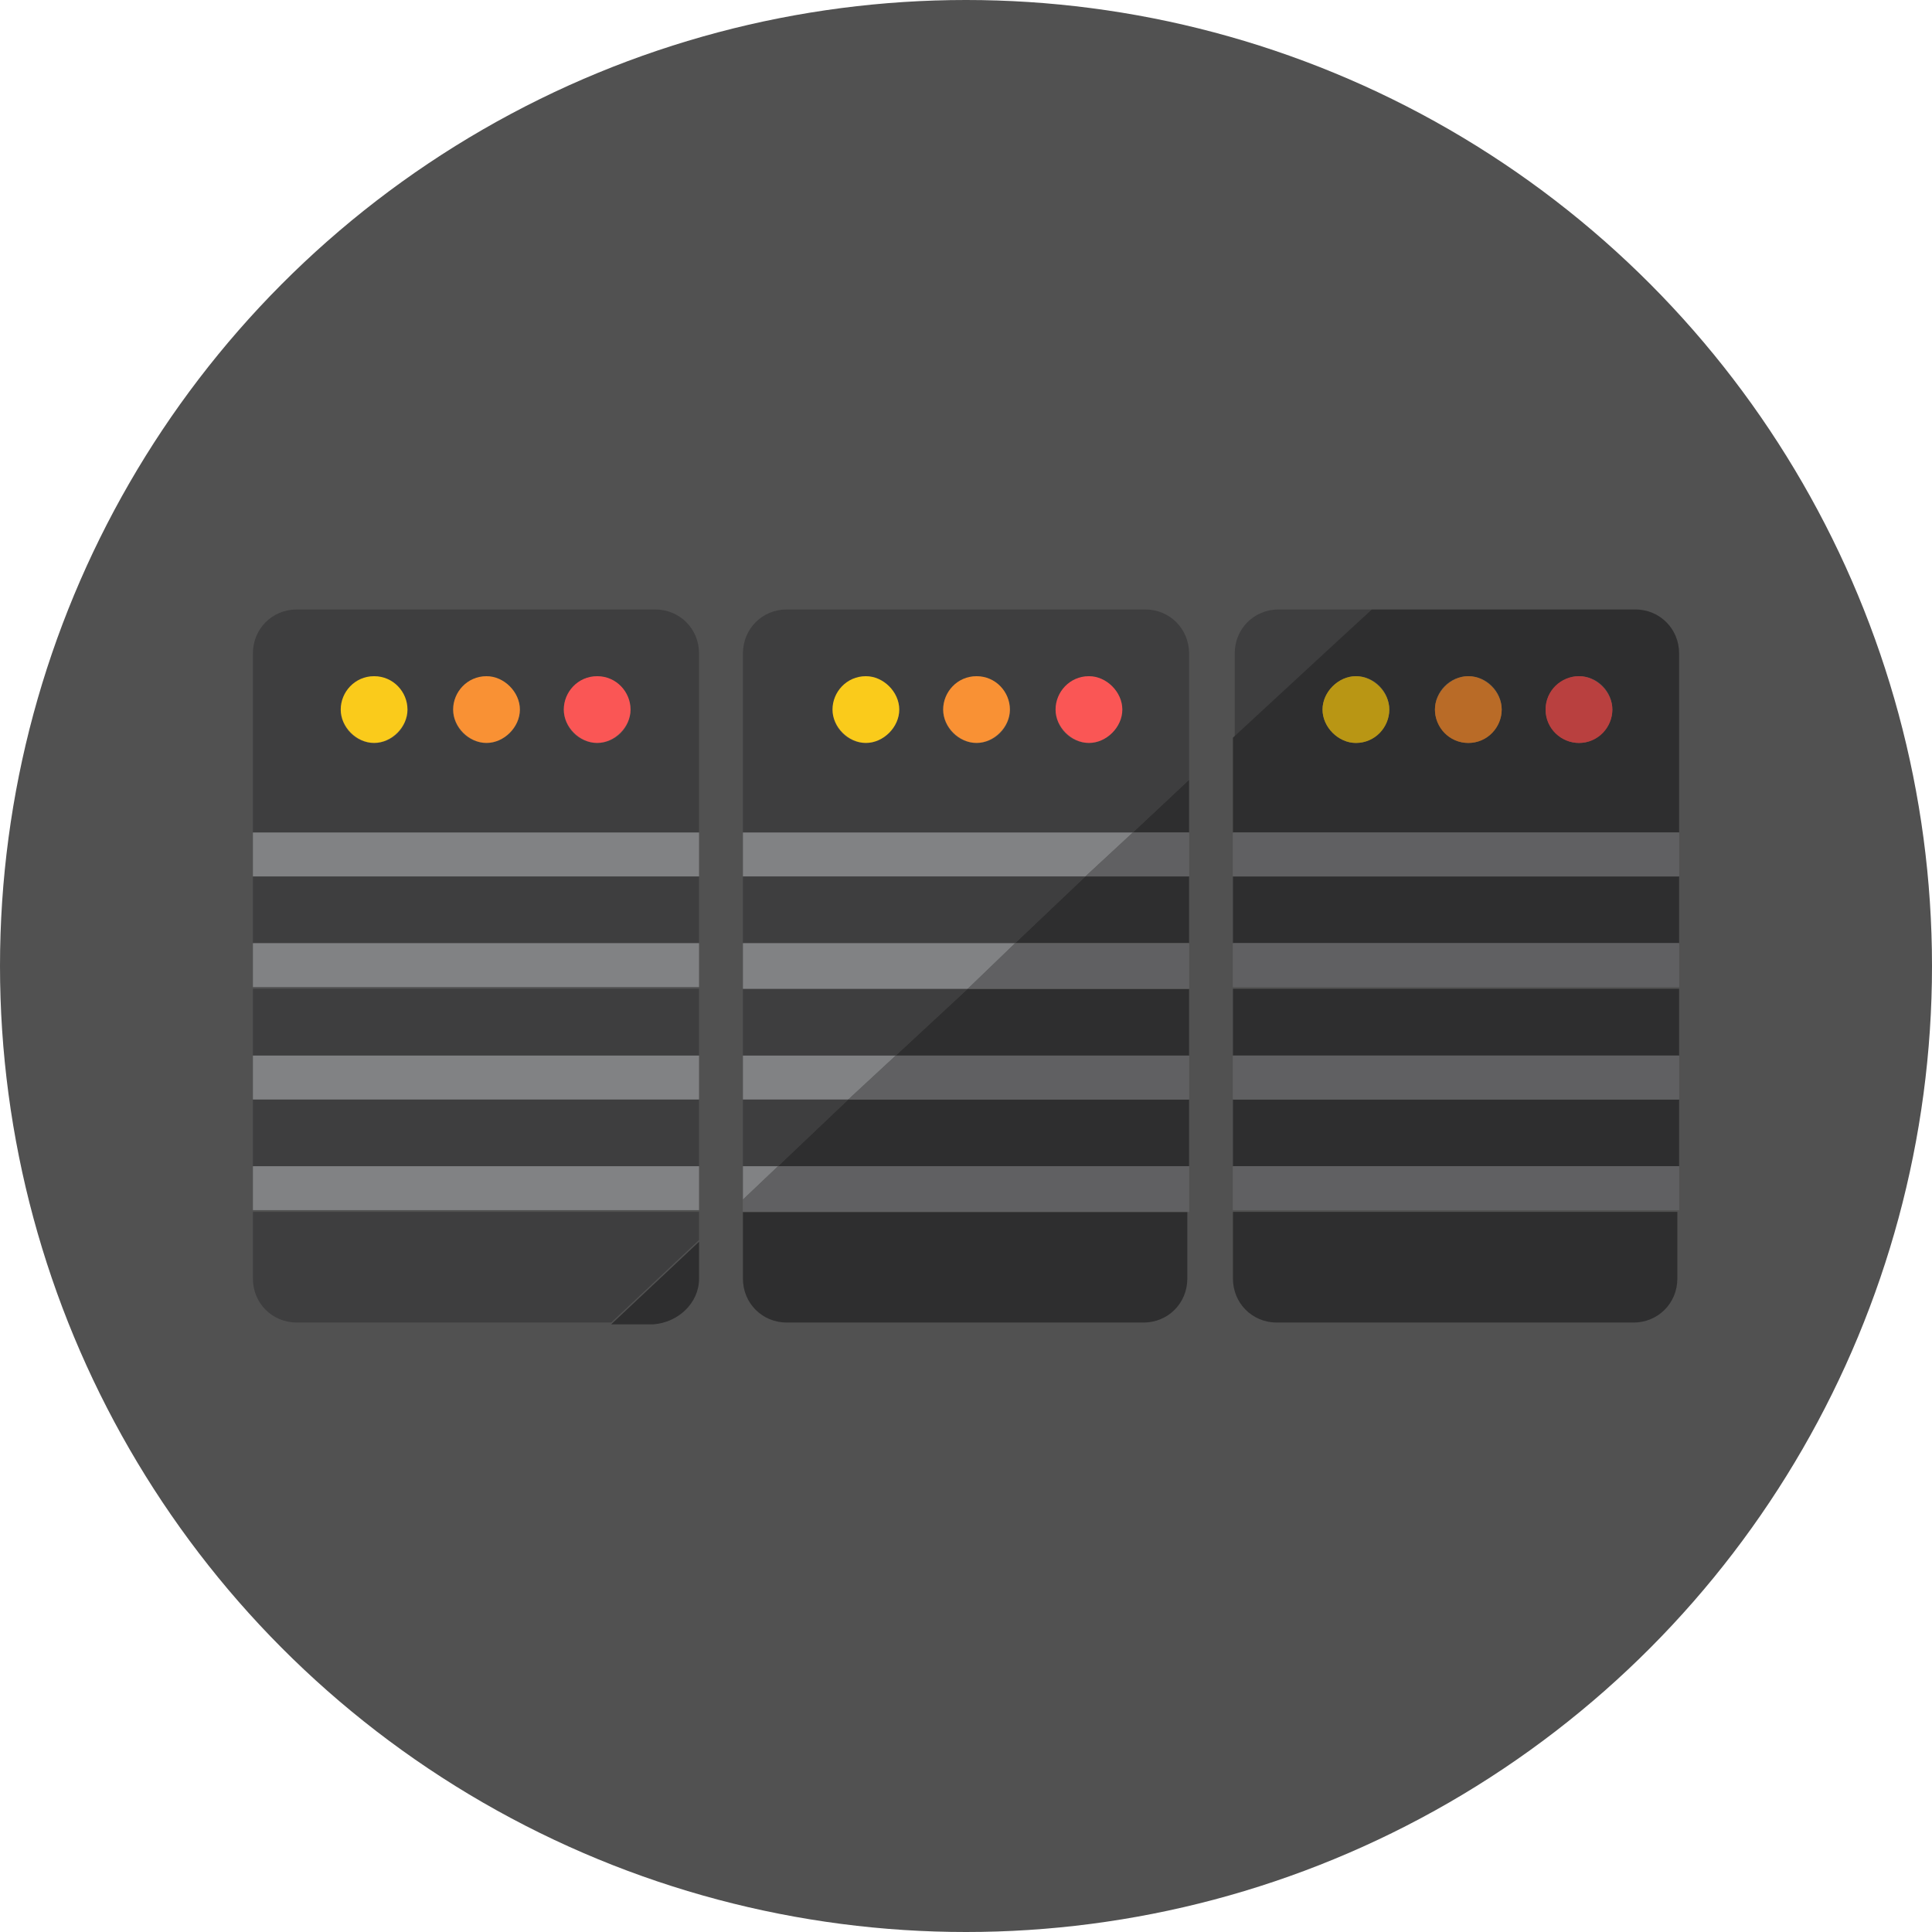 <?xml version="1.0" encoding="utf-8"?>
<!-- Generator: Adobe Illustrator 22.0.1, SVG Export Plug-In . SVG Version: 6.00 Build 0)  -->
<svg version="1.1" id="Layer_1" xmlns="http://www.w3.org/2000/svg" xmlns:xlink="http://www.w3.org/1999/xlink" x="0px" y="0px"
	 viewBox="0 0 110 110" style="enable-background:new 0 0 110 110;" xml:space="preserve">
<style type="text/css">
	.st0{fill:#515151;}
	.st1{fill:#3E3E3F;}
	.st2{fill:#FA5655;}
	.st3{fill:#F99134;}
	.st4{fill:#FACB1B;}
	.st5{fill:#818284;}
	.st6{opacity:0.26;}
</style>
<g id="Artboard">
</g>
<g id="Multicolor">
	<circle class="st0" cx="55" cy="55" r="55"/>
	<g>
		<polygon class="st1" points="55.1,56.3 42.3,56.3 42.3,60.1 51,60.1 		"/>
		<polygon class="st1" points="48.3,62.6 42.3,62.6 42.3,66.4 44.3,66.4 		"/>
		<polygon class="st1" points="61.8,49.9 42.3,49.9 42.3,53.7 57.8,53.7 		"/>
		<path class="st1" d="M67.7,44.4v-7.2c0-1.4-1.1-2.5-2.5-2.5H44.8c-1.4,0-2.5,1.1-2.5,2.5v10.2h22.2L67.7,44.4z M49.3,42.3
			c-1.1,0-1.9-0.9-1.9-1.9s0.9-1.9,1.9-1.9s1.9,0.9,1.9,1.9S50.3,42.3,49.3,42.3z M55.6,42.3c-1.1,0-1.9-0.9-1.9-1.9
			s0.9-1.9,1.9-1.9s1.9,0.9,1.9,1.9S56.7,42.3,55.6,42.3z M62,42.3c-1.1,0-1.9-0.9-1.9-1.9s0.9-1.9,1.9-1.9s1.9,0.9,1.9,1.9
			S63,42.3,62,42.3z"/>
		<path class="st1" d="M72.8,34.7c-1.4,0-2.5,1.1-2.5,2.5V42l7.8-7.3H72.8z"/>
		<rect x="14.4" y="56.3" class="st1" width="25.4" height="3.8"/>
		<path class="st1" d="M39.8,37.2c0-1.4-1.1-2.5-2.5-2.5H16.9c-1.4,0-2.5,1.1-2.5,2.5v10.2h25.4V37.2z M21.3,42.3
			c-1.1,0-1.9-0.9-1.9-1.9s0.9-1.9,1.9-1.9s1.9,0.9,1.9,1.9S22.4,42.3,21.3,42.3z M27.7,42.3c-1.1,0-1.9-0.9-1.9-1.9
			s0.9-1.9,1.9-1.9s1.9,0.9,1.9,1.9S28.7,42.3,27.7,42.3z M34,42.3c-1.1,0-1.9-0.9-1.9-1.9s0.9-1.9,1.9-1.9s1.9,0.9,1.9,1.9
			S35.1,42.3,34,42.3z"/>
		<path class="st1" d="M39.8,69H14.4v3.8c0,1.4,1.1,2.5,2.5,2.5h17.9l5-4.7V69z"/>
		<rect x="14.4" y="49.9" class="st1" width="25.4" height="3.8"/>
		<rect x="14.4" y="62.6" class="st1" width="25.4" height="3.8"/>
		<path class="st2" d="M34,38.5c-1.1,0-1.9,0.9-1.9,1.9s0.9,1.9,1.9,1.9s1.9-0.9,1.9-1.9S35.1,38.5,34,38.5z"/>
		<path class="st3" d="M27.7,38.5c-1.1,0-1.9,0.9-1.9,1.9s0.9,1.9,1.9,1.9s1.9-0.9,1.9-1.9S28.7,38.5,27.7,38.5z"/>
		<path class="st4" d="M21.3,38.5c-1.1,0-1.9,0.9-1.9,1.9s0.9,1.9,1.9,1.9s1.9-0.9,1.9-1.9S22.4,38.5,21.3,38.5z"/>
		<path class="st2" d="M62,38.5c-1.1,0-1.9,0.9-1.9,1.9s0.9,1.9,1.9,1.9s1.9-0.9,1.9-1.9S63,38.5,62,38.5z"/>
		<path class="st3" d="M55.6,38.5c-1.1,0-1.9,0.9-1.9,1.9s0.9,1.9,1.9,1.9s1.9-0.9,1.9-1.9S56.7,38.5,55.6,38.5z"/>
		<path class="st4" d="M49.3,38.5c-1.1,0-1.9,0.9-1.9,1.9s0.9,1.9,1.9,1.9s1.9-0.9,1.9-1.9S50.3,38.5,49.3,38.5z"/>
		<rect x="14.4" y="66.4" class="st5" width="25.4" height="2.5"/>
		<rect x="14.4" y="60.1" class="st5" width="25.4" height="2.5"/>
		<rect x="14.4" y="53.7" class="st5" width="25.4" height="2.5"/>
		<rect x="14.4" y="47.4" class="st5" width="25.4" height="2.5"/>
		<polygon class="st5" points="42.3,66.4 42.3,68.3 44.3,66.4 		"/>
		<polygon class="st5" points="51,60.1 42.3,60.1 42.3,62.6 48.3,62.6 		"/>
		<polygon class="st5" points="57.8,53.7 42.3,53.7 42.3,56.3 55.1,56.3 		"/>
		<polygon class="st5" points="64.5,47.4 42.3,47.4 42.3,49.9 61.8,49.9 		"/>
		<polygon class="st1" points="57.8,53.7 67.7,53.7 67.7,49.9 61.8,49.9 		"/>
		<polygon class="st6" points="57.8,53.7 67.7,53.7 67.7,49.9 61.8,49.9 		"/>
		<polygon class="st1" points="67.7,47.4 67.7,44.4 64.5,47.4 		"/>
		<polygon class="st6" points="67.7,47.4 67.7,44.4 64.5,47.4 		"/>
		<polygon class="st1" points="51,60.1 67.7,60.1 67.7,56.3 55.1,56.3 		"/>
		<polygon class="st6" points="51,60.1 67.7,60.1 67.7,56.3 55.1,56.3 		"/>
		<path class="st1" d="M42.3,72.8c0,1.4,1.1,2.5,2.5,2.5h20.3c1.4,0,2.5-1.1,2.5-2.5V69H42.3V72.8z"/>
		<path class="st6" d="M42.3,72.8c0,1.4,1.1,2.5,2.5,2.5h20.3c1.4,0,2.5-1.1,2.5-2.5V69H42.3V72.8z"/>
		<polygon class="st1" points="44.3,66.4 67.7,66.4 67.7,62.6 48.3,62.6 		"/>
		<polygon class="st6" points="44.3,66.4 67.7,66.4 67.7,62.6 48.3,62.6 		"/>
		<path class="st1" d="M70.2,72.8c0,1.4,1.1,2.5,2.5,2.5h20.3c1.4,0,2.5-1.1,2.5-2.5V69H70.2V72.8z"/>
		<path class="st6" d="M70.2,72.8c0,1.4,1.1,2.5,2.5,2.5h20.3c1.4,0,2.5-1.1,2.5-2.5V69H70.2V72.8z"/>
		<rect x="70.2" y="56.3" class="st1" width="25.4" height="3.8"/>
		<rect x="70.2" y="56.3" class="st6" width="25.4" height="3.8"/>
		<path class="st1" d="M95.6,47.4V37.2c0-1.4-1.1-2.5-2.5-2.5h-15L70.2,42v5.4H95.6z M89.9,38.5c1.1,0,1.9,0.9,1.9,1.9
			s-0.9,1.9-1.9,1.9S88,41.4,88,40.4S88.9,38.5,89.9,38.5z M83.6,38.5c1.1,0,1.9,0.9,1.9,1.9s-0.9,1.9-1.9,1.9s-1.9-0.9-1.9-1.9
			S82.5,38.5,83.6,38.5z M77.2,38.5c1.1,0,1.9,0.9,1.9,1.9s-0.9,1.9-1.9,1.9s-1.9-0.9-1.9-1.9S76.2,38.5,77.2,38.5z"/>
		<path class="st6" d="M95.6,47.4V37.2c0-1.4-1.1-2.5-2.5-2.5h-15L70.2,42v5.4H95.6z M89.9,38.5c1.1,0,1.9,0.9,1.9,1.9
			s-0.9,1.9-1.9,1.9S88,41.4,88,40.4S88.9,38.5,89.9,38.5z M83.6,38.5c1.1,0,1.9,0.9,1.9,1.9s-0.9,1.9-1.9,1.9s-1.9-0.9-1.9-1.9
			S82.5,38.5,83.6,38.5z M77.2,38.5c1.1,0,1.9,0.9,1.9,1.9s-0.9,1.9-1.9,1.9s-1.9-0.9-1.9-1.9S76.2,38.5,77.2,38.5z"/>
		<rect x="70.2" y="49.9" class="st1" width="25.4" height="3.8"/>
		<rect x="70.2" y="49.9" class="st6" width="25.4" height="3.8"/>
		<rect x="70.2" y="62.6" class="st1" width="25.4" height="3.8"/>
		<rect x="70.2" y="62.6" class="st6" width="25.4" height="3.8"/>
		<path class="st1" d="M39.8,72.8v-2.1l-5,4.7h2.4C38.6,75.3,39.8,74.2,39.8,72.8z"/>
		<path class="st6" d="M39.8,72.8v-2.1l-5,4.7h2.4C38.6,75.3,39.8,74.2,39.8,72.8z"/>
		<path class="st2" d="M89.9,42.3c1.1,0,1.9-0.9,1.9-1.9s-0.9-1.9-1.9-1.9S88,39.3,88,40.4S88.9,42.3,89.9,42.3z"/>
		<path class="st6" d="M89.9,42.3c1.1,0,1.9-0.9,1.9-1.9s-0.9-1.9-1.9-1.9S88,39.3,88,40.4S88.9,42.3,89.9,42.3z"/>
		<path class="st3" d="M83.6,42.3c1.1,0,1.9-0.9,1.9-1.9s-0.9-1.9-1.9-1.9s-1.9,0.9-1.9,1.9S82.5,42.3,83.6,42.3z"/>
		<path class="st6" d="M83.6,42.3c1.1,0,1.9-0.9,1.9-1.9s-0.9-1.9-1.9-1.9s-1.9,0.9-1.9,1.9S82.5,42.3,83.6,42.3z"/>
		<path class="st4" d="M77.2,42.3c1.1,0,1.9-0.9,1.9-1.9s-0.9-1.9-1.9-1.9s-1.9,0.9-1.9,1.9S76.2,42.3,77.2,42.3z"/>
		<path class="st6" d="M77.2,42.3c1.1,0,1.9-0.9,1.9-1.9s-0.9-1.9-1.9-1.9s-1.9,0.9-1.9,1.9S76.2,42.3,77.2,42.3z"/>
		<polygon class="st5" points="67.7,69 67.7,66.4 44.3,66.4 42.3,68.3 42.3,69 		"/>
		<polygon class="st6" points="67.7,69 67.7,66.4 44.3,66.4 42.3,68.3 42.3,69 		"/>
		<polygon class="st5" points="48.3,62.6 67.7,62.6 67.7,60.1 51,60.1 		"/>
		<polygon class="st6" points="48.3,62.6 67.7,62.6 67.7,60.1 51,60.1 		"/>
		<polygon class="st5" points="55.1,56.3 67.7,56.3 67.7,53.7 57.8,53.7 		"/>
		<polygon class="st6" points="55.1,56.3 67.7,56.3 67.7,53.7 57.8,53.7 		"/>
		<polygon class="st5" points="61.8,49.9 67.7,49.9 67.7,47.4 64.5,47.4 		"/>
		<polygon class="st6" points="61.8,49.9 67.7,49.9 67.7,47.4 64.5,47.4 		"/>
		<rect x="70.2" y="66.4" class="st5" width="25.4" height="2.5"/>
		<rect x="70.2" y="66.4" class="st6" width="25.4" height="2.5"/>
		<rect x="70.2" y="60.1" class="st5" width="25.4" height="2.5"/>
		<rect x="70.2" y="60.1" class="st6" width="25.4" height="2.5"/>
		<rect x="70.2" y="53.7" class="st5" width="25.4" height="2.5"/>
		<rect x="70.2" y="53.7" class="st6" width="25.4" height="2.5"/>
		<rect x="70.2" y="47.4" class="st5" width="25.4" height="2.5"/>
		<rect x="70.2" y="47.4" class="st6" width="25.4" height="2.5"/>
	</g>
</g>
</svg>
